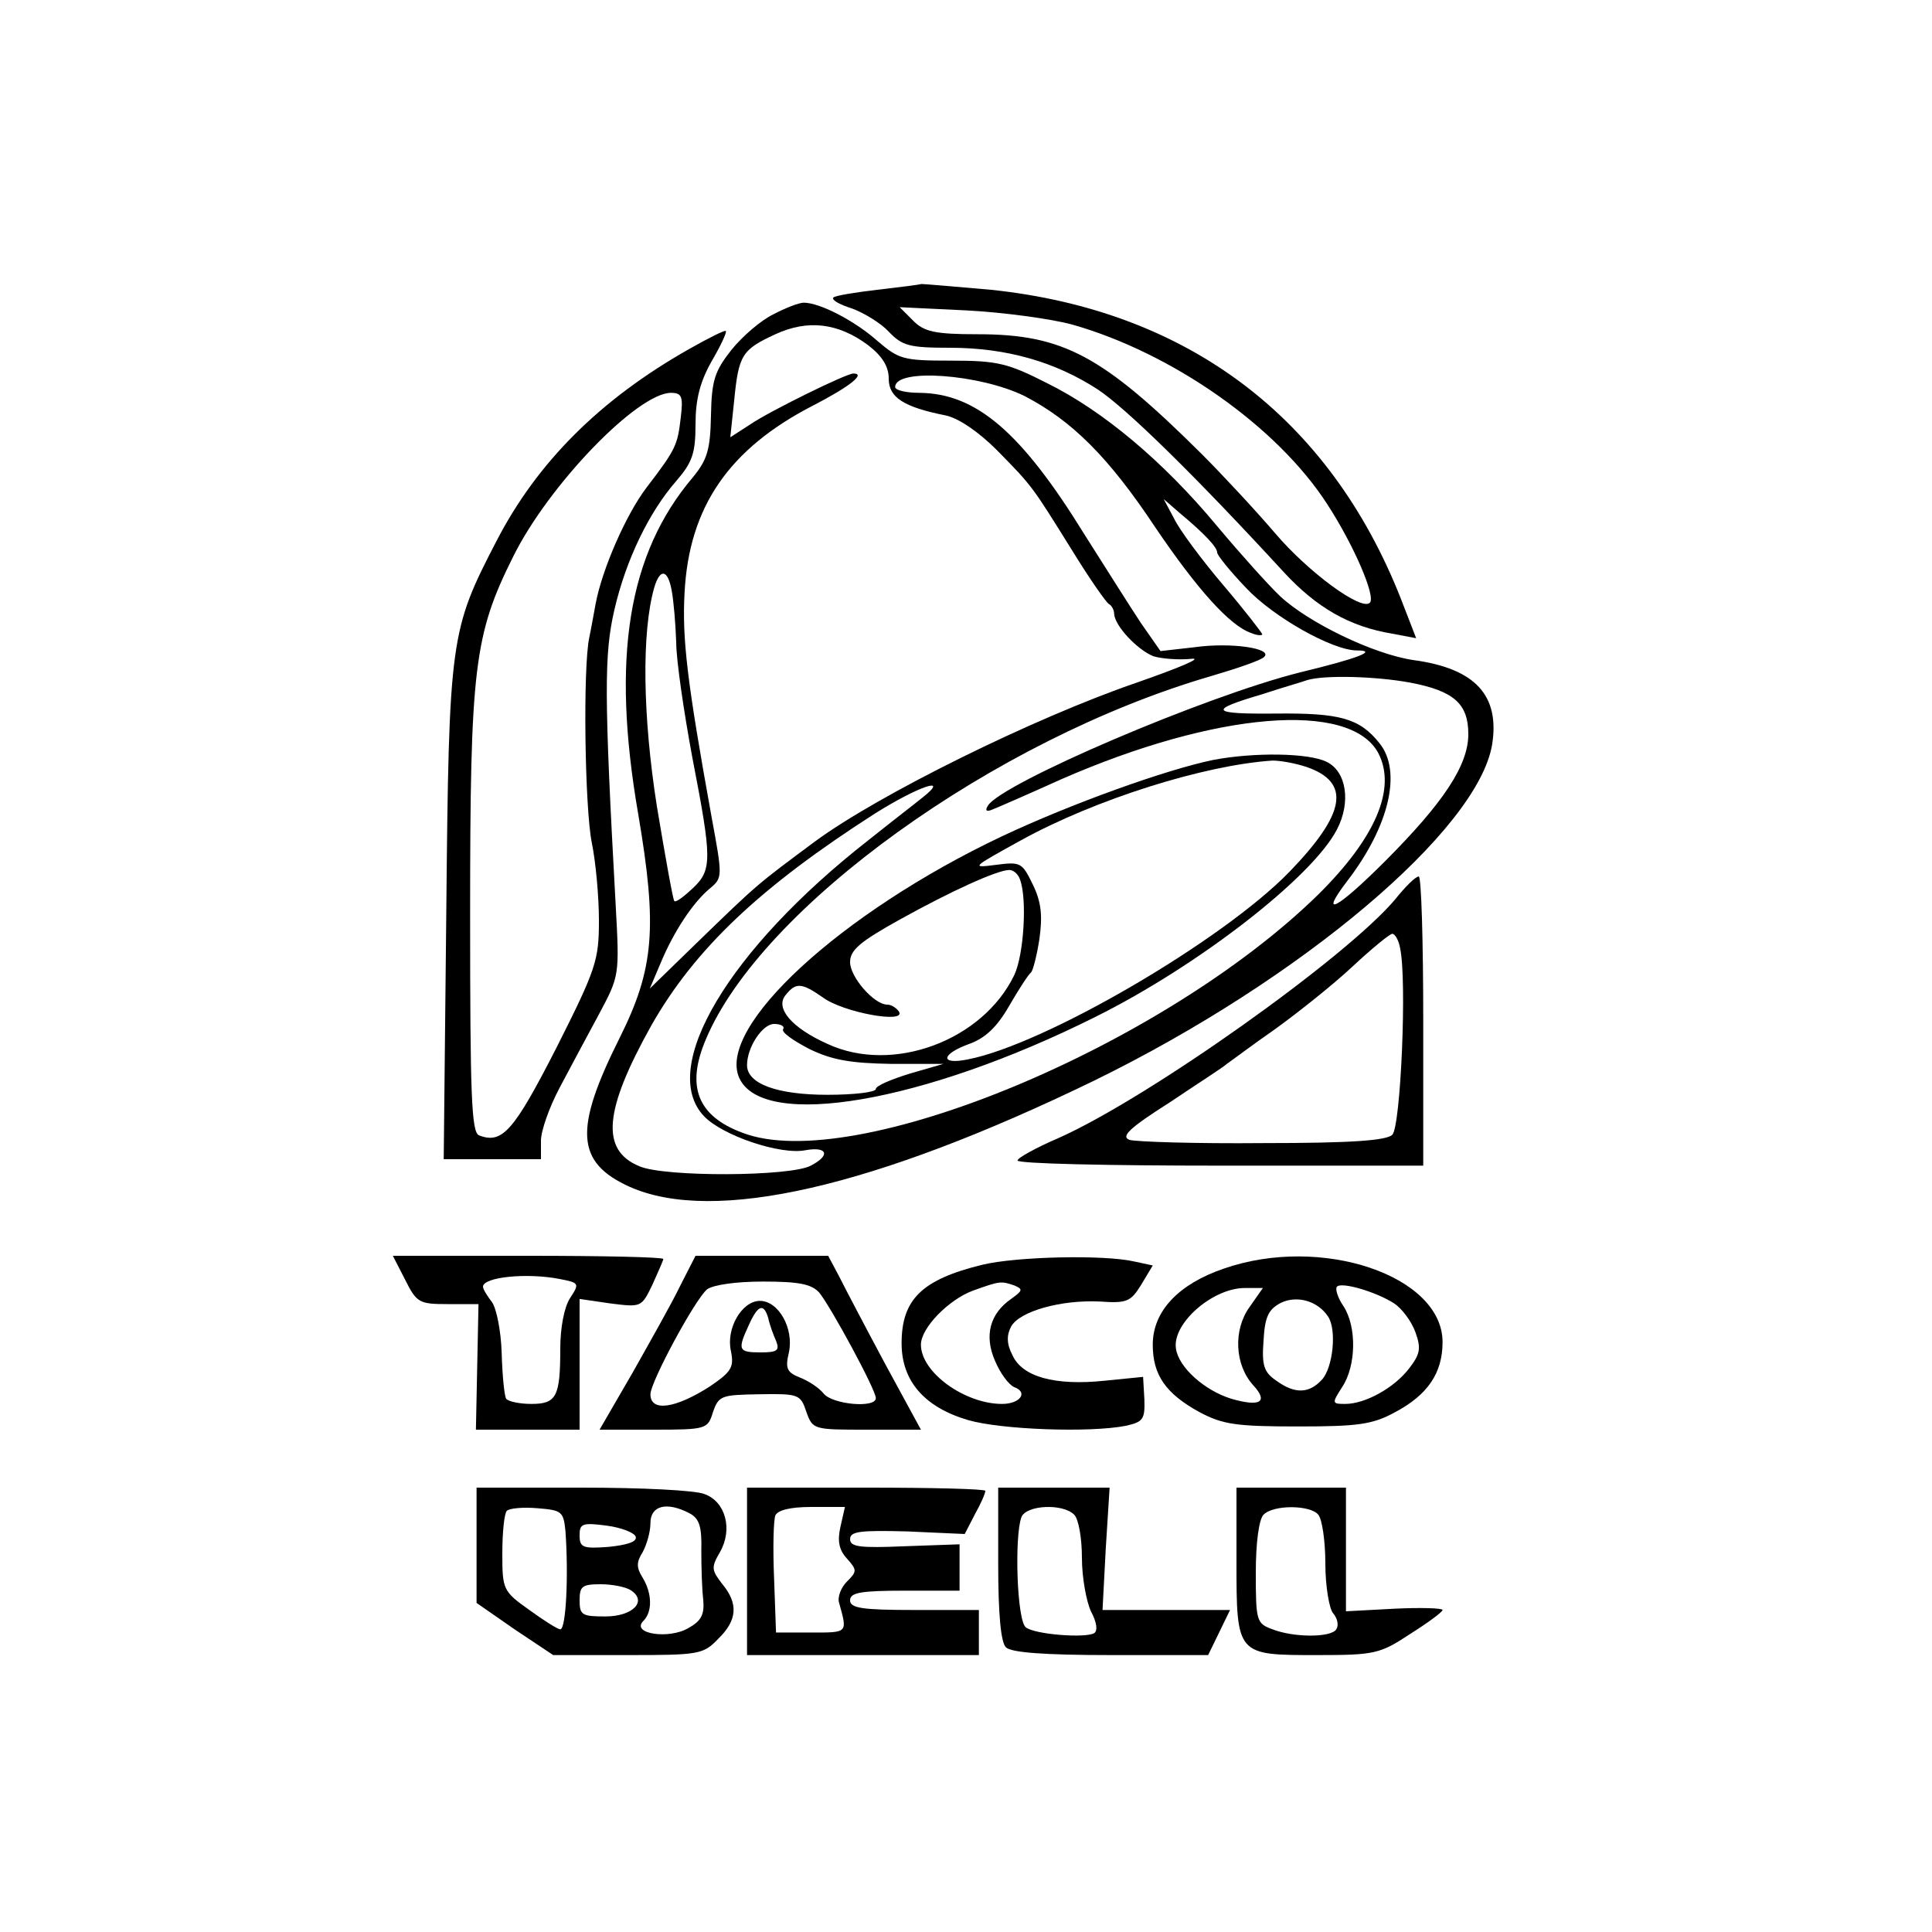 <?xml version="1.0" standalone="no"?>
<!DOCTYPE svg PUBLIC "-//W3C//DTD SVG 20010904//EN"
 "http://www.w3.org/TR/2001/REC-SVG-20010904/DTD/svg10.dtd">
<svg version="1.0" xmlns="http://www.w3.org/2000/svg"
 width="300pt" height="300pt" viewBox="0 0 300 300"
 preserveAspectRatio="xMidYMid meet">
<g transform="translate(0,300) scale(0.1,-0.1)"
fill="#000000" stroke="none">
<path d="M1362 2550 c-34 -4 -65 -9 -68 -12 -3 -4 10 -11 29 -17 19 -7 45 -23
57 -36 21 -22 32 -25 95 -25 88 0 164 -22 230 -65 45 -30 153 -136 289 -284
50 -54 101 -84 168 -95 l37 -7 -24 62 c-111 281 -331 447 -636 479 -56 5 -104
9 -108 9 -3 -1 -34 -5 -69 -9z m303 -54 c155 -44 318 -158 396 -279 41 -63 76
-144 66 -153 -13 -13 -95 47 -147 108 -29 34 -81 90 -114 123 -154 153 -215
186 -348 186 -67 0 -83 4 -100 21 l-21 21 104 -5 c57 -3 131 -13 164 -22z"/>
<path d="M1201 2512 c-19 -9 -48 -34 -65 -55 -26 -33 -31 -47 -32 -102 -1 -54
-6 -69 -28 -96 -101 -119 -127 -280 -85 -523 30 -176 25 -240 -29 -348 -71
-142 -68 -193 16 -231 131 -58 379 -1 721 165 321 157 596 389 618 522 12 76
-26 118 -122 131 -62 9 -163 58 -207 99 -18 17 -62 66 -98 109 -83 100 -177
179 -264 222 -61 31 -77 35 -149 35 -75 0 -81 2 -115 31 -35 31 -89 59 -114
59 -7 0 -28 -8 -47 -18z m147 -48 c22 -17 32 -33 32 -52 0 -29 23 -44 88 -57
20 -4 51 -25 80 -54 56 -57 54 -55 117 -156 27 -44 53 -81 57 -83 4 -2 8 -9 8
-15 1 -19 36 -56 61 -66 13 -4 40 -6 59 -4 19 2 -19 -14 -85 -37 -160 -55
-401 -174 -500 -247 -90 -67 -86 -63 -184 -158 l-72 -70 17 40 c20 48 50 94
77 116 19 16 19 18 2 110 -38 210 -46 277 -42 349 7 133 69 223 199 290 58 30
83 50 63 50 -11 0 -131 -59 -160 -79 l-31 -20 6 57 c7 71 12 79 64 103 50 23
97 18 144 -17z m243 -79 c73 -38 130 -94 203 -204 65 -96 116 -153 149 -164 9
-4 17 -4 17 -2 0 2 -27 37 -61 77 -34 40 -68 86 -76 103 l-16 30 23 -20 c42
-35 60 -55 60 -63 0 -4 20 -29 45 -55 42 -45 134 -97 172 -97 33 0 3 -12 -88
-34 -148 -37 -463 -172 -485 -207 -5 -8 -2 -10 7 -6 8 3 56 24 107 47 240 105
448 122 492 41 29 -55 -4 -132 -93 -220 -241 -236 -722 -436 -894 -370 -70 26
-88 72 -57 145 86 205 448 466 784 564 41 12 79 25 83 30 14 13 -51 23 -108
15 l-53 -6 -30 43 c-16 24 -55 86 -88 138 -98 159 -168 219 -256 220 -21 0
-38 4 -38 9 0 30 132 20 201 -14z m-548 -302 c3 -16 6 -51 7 -80 0 -28 12
-109 25 -179 31 -160 31 -175 0 -204 -14 -13 -26 -22 -28 -19 -2 2 -14 69 -27
147 -22 140 -24 270 -4 340 9 30 21 28 27 -5z m1147 -143 c68 -13 90 -33 90
-80 0 -48 -38 -106 -130 -198 -74 -74 -103 -89 -58 -30 66 86 85 171 50 214
-31 39 -62 47 -161 46 -102 -1 -106 5 -21 30 30 10 62 19 70 22 27 8 106 6
160 -4z m-757 -178 c-11 -9 -50 -39 -85 -67 -216 -169 -326 -353 -255 -428 28
-30 119 -61 158 -53 34 6 39 -8 8 -24 -31 -17 -227 -18 -266 -1 -61 25 -55 87
18 218 68 120 170 216 348 330 67 42 117 59 74 25z"/>
<path d="M1884 1820 c-73 -15 -221 -68 -329 -119 -249 -118 -443 -296 -407
-375 37 -81 287 -38 553 95 159 79 337 217 375 291 22 42 15 90 -16 105 -28
14 -113 15 -176 3z m145 -11 c69 -24 61 -72 -27 -163 -104 -107 -380 -268
-499 -291 -44 -9 -42 8 2 24 25 9 43 26 62 59 15 26 30 49 34 52 3 3 9 26 13
52 5 36 3 57 -10 84 -17 35 -19 36 -58 31 -39 -5 -37 -4 39 38 116 64 285 117
391 124 12 0 35 -4 53 -10z m-445 -175 c11 -30 6 -116 -9 -148 -49 -102 -189
-154 -290 -107 -56 25 -82 56 -65 76 16 20 25 19 58 -4 31 -23 129 -41 118
-22 -4 6 -12 11 -18 11 -21 0 -58 43 -58 66 0 19 16 32 77 66 81 45 150 76
169 77 7 1 15 -6 18 -15z m-368 -232 c-3 -5 16 -18 41 -31 35 -17 64 -22 127
-23 l81 0 -52 -15 c-29 -9 -53 -19 -53 -24 0 -5 -34 -9 -75 -9 -78 0 -125 17
-125 46 0 28 24 64 42 64 11 0 17 -4 14 -8z"/>
<path d="M1070 2458 c-138 -78 -236 -176 -299 -298 -72 -139 -74 -150 -78
-577 l-4 -383 75 0 76 0 0 29 c0 15 13 52 29 82 16 30 43 81 61 114 32 60 32
60 26 170 -18 326 -18 389 -2 458 18 78 54 152 96 200 25 29 30 43 30 88 0 39
7 66 25 98 14 24 24 45 22 47 -1 2 -27 -11 -57 -28z m-13 -107 c-5 -42 -7 -48
-53 -108 -32 -42 -69 -127 -79 -180 -3 -16 -7 -39 -10 -53 -10 -47 -7 -265 4
-319 6 -29 11 -83 11 -120 0 -62 -4 -75 -66 -198 -66 -129 -84 -150 -120 -136
-12 4 -14 62 -14 343 0 383 6 434 67 556 55 111 193 254 245 254 17 0 19 -6
15 -39z"/>
<path d="M2166 1603 c-76 -90 -381 -307 -522 -370 -35 -15 -64 -31 -64 -35 0
-5 142 -8 315 -8 l315 0 0 225 c0 124 -3 225 -7 224 -5 0 -21 -16 -37 -36z m8
-75 c11 -49 1 -277 -12 -290 -9 -9 -63 -13 -201 -13 -103 -1 -197 2 -207 5
-14 5 -1 18 62 58 43 29 84 55 89 60 6 4 39 29 75 54 36 26 90 69 120 97 30
28 58 51 62 51 4 0 10 -10 12 -22z"/>
<path d="M629 1013 c18 -36 22 -38 66 -38 l48 0 -2 -97 -2 -98 80 0 81 0 0
101 0 102 48 -7 c48 -6 48 -6 65 29 9 20 17 38 17 40 0 3 -95 5 -210 5 l-210
0 19 -37z m240 1 c31 -6 31 -7 16 -30 -9 -14 -15 -46 -15 -78 0 -75 -6 -86
-45 -86 -19 0 -36 4 -39 8 -3 5 -6 37 -7 71 -1 34 -8 69 -15 79 -7 9 -14 20
-14 24 0 15 68 22 119 12z"/>
<path d="M1056 1003 c-13 -27 -47 -87 -74 -135 l-51 -88 84 0 c82 0 84 1 92
27 9 26 13 27 72 28 61 1 64 0 73 -27 10 -28 11 -28 94 -28 l84 0 -56 103
c-30 56 -62 117 -71 135 l-17 32 -103 0 -103 0 -24 -47z m216 -10 c18 -22 88
-151 88 -164 0 -16 -67 -10 -81 7 -7 9 -24 20 -37 25 -20 8 -23 14 -17 39 8
37 -16 80 -45 80 -28 0 -53 -43 -45 -78 5 -25 1 -32 -33 -55 -53 -34 -92 -40
-92 -12 0 19 69 147 88 163 10 7 45 12 87 12 56 0 75 -4 87 -17z m-79 -40 c2
-10 8 -26 12 -35 6 -15 2 -18 -24 -18 -35 0 -36 4 -18 43 14 31 23 34 30 10z"/>
<path d="M1525 1036 c-94 -23 -125 -54 -125 -122 0 -58 35 -99 103 -119 51
-15 189 -20 245 -9 27 6 30 10 29 41 l-2 35 -60 -6 c-77 -8 -128 6 -143 40 -9
17 -9 31 -2 44 13 24 78 42 138 39 42 -3 48 0 64 26 l18 30 -28 6 c-46 11
-184 8 -237 -5z m50 -32 c14 -6 13 -8 -5 -21 -33 -23 -42 -57 -25 -96 8 -19
21 -37 30 -41 22 -8 9 -26 -19 -26 -58 0 -126 49 -126 92 0 26 43 70 81 84 42
15 43 15 64 8z"/>
<path d="M1900 1030 c-70 -24 -110 -66 -110 -118 0 -47 20 -76 73 -105 36 -19
57 -22 152 -22 94 0 116 3 151 22 51 27 74 61 74 109 0 103 -188 167 -340 114z
m265 -54 c12 -8 27 -28 33 -45 9 -25 7 -34 -10 -56 -23 -30 -68 -55 -99 -55
-21 0 -21 1 -5 26 22 33 23 94 2 126 -9 13 -13 27 -10 30 7 8 61 -8 89 -26z
m-225 -6 c-25 -35 -23 -89 6 -121 24 -26 11 -34 -34 -21 -42 13 -82 49 -86 78
-6 39 57 94 107 94 l28 0 -21 -30z m122 -14 c14 -20 8 -79 -9 -98 -20 -22 -42
-23 -71 -2 -19 13 -23 23 -20 62 2 38 8 49 27 59 25 12 57 3 73 -21z"/>
<path d="M740 600 l0 -89 59 -41 60 -40 116 0 c110 0 117 1 140 25 30 29 32
55 6 86 -16 21 -17 25 -3 49 20 35 9 78 -24 90 -14 6 -99 10 -190 10 l-164 0
0 -90z m138 23 c5 -69 1 -153 -8 -153 -4 0 -26 14 -48 30 -41 29 -42 32 -42
88 0 32 3 62 7 66 4 4 25 6 48 4 37 -3 40 -5 43 -35z m193 27 c15 -8 19 -21
18 -58 0 -26 1 -60 3 -76 2 -23 -3 -33 -23 -44 -30 -18 -90 -9 -70 11 14 14
14 42 -1 67 -10 16 -10 24 0 40 6 11 12 31 12 45 0 27 25 34 61 15z m-84 -36
c3 -8 -13 -13 -42 -16 -40 -3 -45 -1 -45 18 0 18 4 20 42 15 23 -3 43 -11 45
-17z m-8 -83 c27 -17 4 -41 -39 -41 -36 0 -40 2 -40 25 0 22 4 25 33 25 17 0
38 -4 46 -9z"/>
<path d="M1160 560 l0 -130 180 0 180 0 0 35 0 35 -100 0 c-82 0 -100 3 -100
15 0 12 16 15 85 15 l85 0 0 36 0 36 -85 -3 c-70 -3 -85 -1 -85 11 0 12 15 14
89 12 l89 -4 16 31 c9 16 16 32 16 36 0 3 -83 5 -185 5 l-185 0 0 -130z m145
69 c-5 -22 -2 -36 10 -49 16 -18 16 -20 0 -36 -9 -9 -15 -24 -12 -33 13 -47
14 -46 -43 -46 l-55 0 -3 84 c-2 46 -1 90 2 98 4 8 23 13 56 13 l52 0 -7 -31z"/>
<path d="M1550 572 c0 -78 4 -122 12 -130 8 -8 59 -12 163 -12 l151 0 17 35
17 35 -99 0 -99 0 5 95 6 95 -87 0 -86 0 0 -118z m118 76 c7 -7 12 -37 12 -67
0 -31 7 -68 14 -83 9 -17 11 -30 5 -34 -14 -8 -92 -2 -106 9 -14 10 -18 141
-7 171 7 19 64 22 82 4z"/>
<path d="M1920 576 c0 -147 0 -146 126 -146 89 0 97 2 144 33 27 17 50 34 50
37 0 3 -34 4 -75 2 l-75 -4 0 96 0 96 -85 0 -85 0 0 -114z m127 72 c6 -7 11
-41 11 -76 0 -35 6 -70 12 -77 7 -8 9 -19 5 -25 -8 -13 -66 -13 -99 0 -25 9
-26 13 -26 88 0 47 5 83 12 90 16 16 73 15 85 0z"/>
</g>
</svg>
